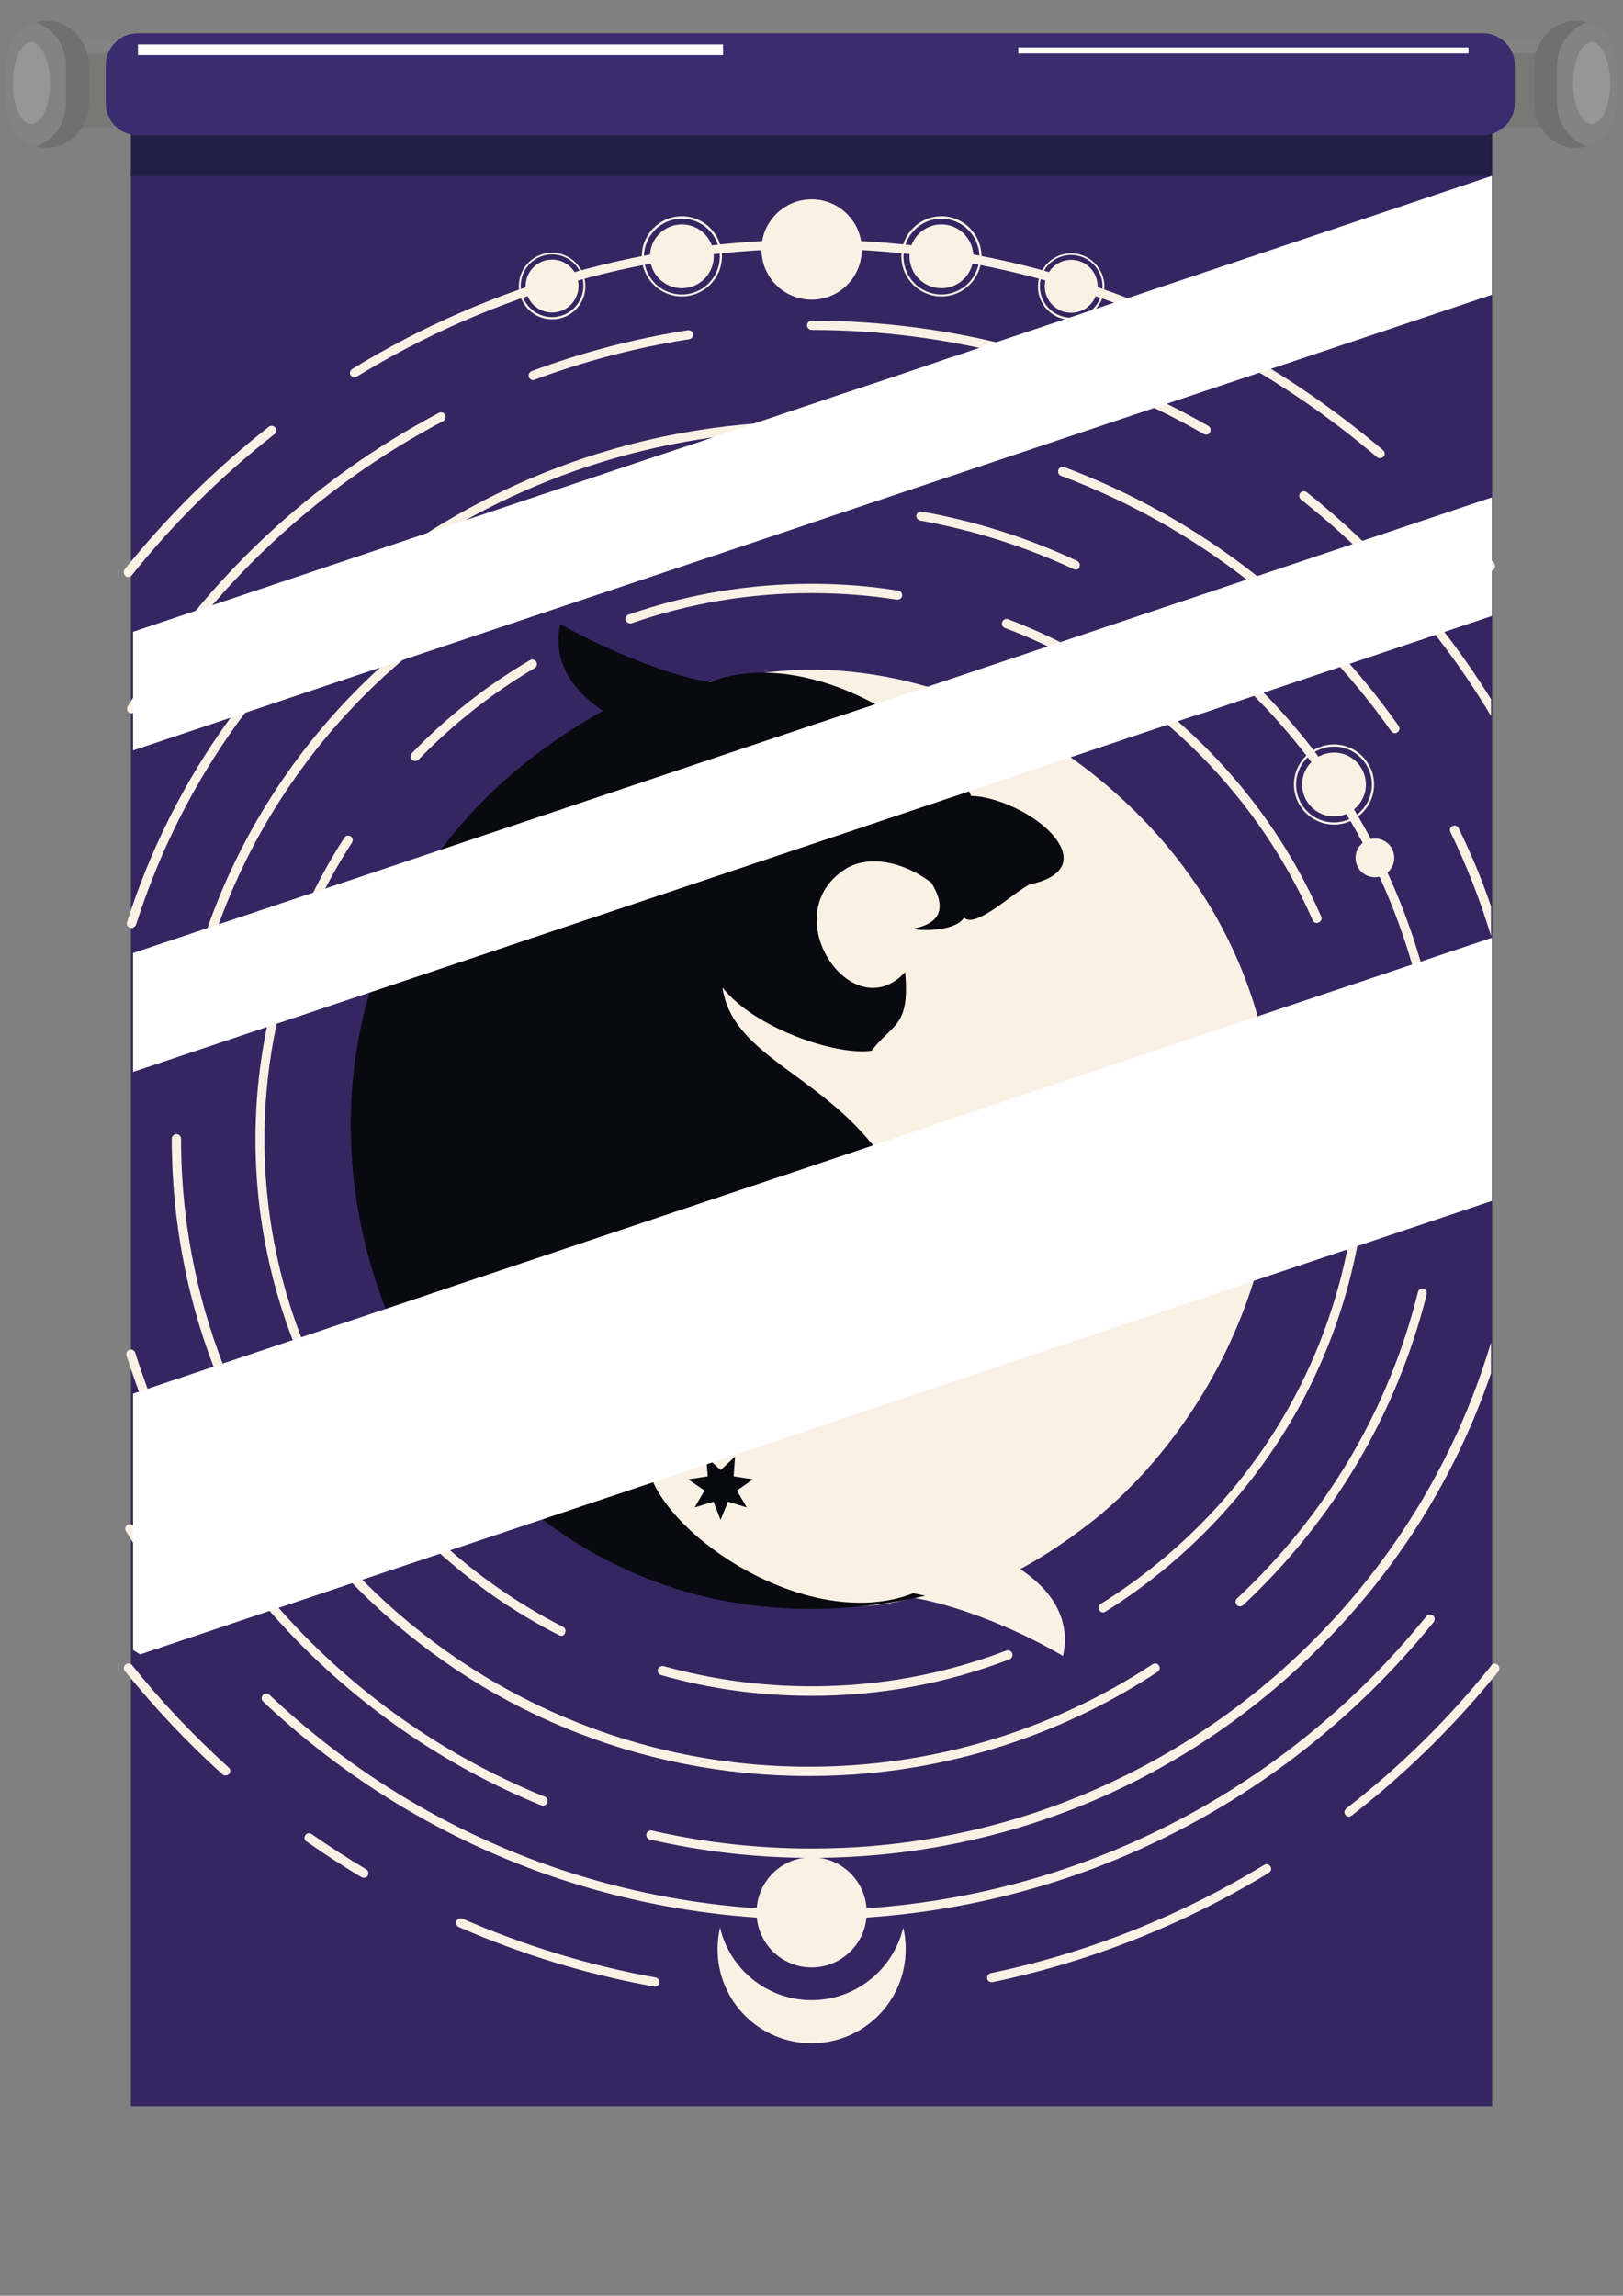 <?xml version="1.0" encoding="utf-8"?>
<!-- Generator: Adobe Illustrator 26.5.0, SVG Export Plug-In . SVG Version: 6.00 Build 0)  -->
<svg version="1.1" xmlns="http://www.w3.org/2000/svg" xmlns:xlink="http://www.w3.org/1999/xlink" x="0px" y="0px"
	 viewBox="0 0 595.3 841.9" style="enable-background:new 0 0 595.3 841.9;" xml:space="preserve">
<rect x="0" y="0" width="595.3" height="841.9" fill="#808080" stroke="none"/>
<style type="text/css">
	.st0{fill:#352662;}
	.st1{fill:#231E45;}
	.st2{fill:#FAF1E5;}
	.st3{fill:#090910;}
	.st4{fill:#848383;}
	.st5{opacity:0.4;fill:#676766;}
	.st6{fill:#717070;}
	.st7{fill:#969696;}
	.st8{fill:#3A2C6F;}
	.st9{fill:#FFFFFF;}
</style>
<g id="bg_00000031926776625702974920000006806808638671280315_">
	<polyline class="st0" points="547.3,611 547.3,772.4 48,772.4 48,63.5 547.3,63.5 547.3,611 	"/>
	<path class="st1" d="M297.7,47.9v-0.2h-2.8c-0.1,0-0.2,0-0.3-0.1H48v17h249.7h249.6V47.9H297.7z"/>
</g>
<g id="main">
	<path class="st2" d="M464.2,384.5c-14.6-70.4-70.1-113.7-115.2-129.8c-25.4-9.1-46.5-9.2-53.6-9.1c-12.2,0.3-26,2.1-39.6,5.4h0
		c-4.7,1.1-9.3,2.4-13.8,3.9c0,0,0,0,0,0c-7.1,2.3-14,5-20.3,8c-17.6,8.5-30.9,19.9-33.6,33.7c-4.5,22.8,22.5,40.4,54.7,62.5
		c5.8,4,11.8,8.1,17.8,12.5c0.5,0.4,1,0.7,1.5,1.1c26,19,52.2,41.9,65.9,73.5c0,0,0,0,0,0.1c2.7,6.3,5,12.9,6.6,19.9
		c0.3,1.2,0.5,2.4,0.8,3.6c0.2,0.8,0.3,1.5,0.4,2.3c0.6,3.3,1.1,6.6,1.4,9.9c-1.6-2.1-3-3.7-3.7-4.5c-1.3-1.5-2.7-3-4.1-4.3
		c-4.2-4.4-10.1-9.5-17.9-13.8c-15.1-8.2-29.3-8.9-36.1-8.8c-1.6,1.8-3.1,3.7-4.7,5.5c-1.2,0.7-2.2,1.5-3.2,2.5
		c-2.4,2.5-6,8-4.4,20.7c1.6-2,4.3-4.7,8.1-5.5c10-2.2,23.2,8.7,24.4,21.6c0.8,8.9-4.5,18.4-11.4,22.1c-8.1,4.4-20.1,2.5-30.7-5.5
		c-2.1-3.7-4.3-8.5-2.3-12.1c2.3-4.2,8.9-4.2,8.8-4.7c-0.2-0.8-15.1-1.6-18.5,4c-1.4-1.2-3.5-1.4-5.2-0.3c-6.3,4.2-12.7,8.4-19,12.6
		c-1.9,0.5-3.8,1.2-5.5,2c-2.9,1.4-6.1,3-6.9,6.1c-2.3,8.6,15.4,21.6,30.6,24.2c1.3,0.2,2.5,0.3,3.6,0.3
		c8.6,17.9,37.6,42.7,69.9,44.8c8.9,0.6,17.6-0.6,26-3c0,0,0,0,0,0c1.5,0.3,3,0.6,4.5,0.9h0c26.9,6.1,50.4,20.5,50.4,20.5
		c3.2-15-5.8-25.3-15.7-31.9c13.6-7.2,25.5-16.8,27.8-18.6C442.5,523.8,479.5,457.9,464.2,384.5z"/>
	<path class="st3" d="M359.8,292.2c-1.3-0.2-2.5-0.3-3.6-0.3c-10.5-24.8-60.1-55.6-95.8-41.8c-23.8-3.7-56.5-21.8-54.9-21.4
		c-3.2,15,5.8,25.4,15.7,32C43,359.4,143.9,629.4,339.4,585.2c-1.5-0.3-3-0.7-4.5-0.9c-35.7,13.9-85.4-17-95.8-41.8
		c-21.5-0.9-51-26.2-21.8-32.7c5.4-2.3,19.9-16.6,24.2-12.3c3.5-5.7,18.4-4.9,18.5-4.1c-8.7,1.6-12.8,6.5-6.5,16.9
		c10.6,8,22.6,9.9,30.7,5.5c27.6-16.3-1.4-59.6-21.1-38.3c-1.9-20.1,4.5-18.6,12.3-28.8c19.2-1.8,48.6,11.6,61.8,31.4
		c0-0.5-0.1-1-0.2-1.4c10.5,14.5,3.7-34.9-17.3-59.3c-21-26-51.4-33.2-54.7-57.3c11.4,14.8,41.8,25.2,54.7,23.2
		c7.8-10.1,14.1-8.7,12.3-28.8c-19.7,21.3-48.7-22-21.1-38.3c8.1-4.4,20.1-2.5,30.7,5.5c6.3,10.3,2.2,15.2-6.5,16.8
		c0.2,0.8,15,1.6,18.5-4c4.2,4.4,19-10,24.2-12.2C405.1,318.5,381.6,296,359.8,292.2z"/>
	<polygon class="st2" points="330.7,278.5 336,273.6 335.5,280.8 342.6,281.9 336.7,286 340.3,292.2 333.4,290.1 330.7,296.8 
		328.1,290.1 321.2,292.2 324.8,286 318.8,281.9 325.9,280.8 325.4,273.6 	"/>
	<polygon class="st3" points="264.3,539.1 269.6,534.2 269.1,541.4 276.2,542.5 270.3,546.6 273.9,552.8 267,550.7 264.3,557.4 
		261.7,550.7 254.8,552.8 258.4,546.6 252.4,542.5 259.6,541.4 259,534.2 	"/>
</g>
<g id="details">
	<g>
		<path class="st2" d="M454.8,589.1c-0.4,0-0.9-0.2-1.2-0.5c-0.6-0.7-0.6-1.7,0.1-2.4c32.7-30.5,55.7-69.3,66.4-112.4
			c0.2-0.9,1.1-1.4,2-1.2c0.9,0.2,1.4,1.1,1.2,2c-10.9,43.7-34.3,83.2-67.4,114.1C455.6,588.9,455.2,589.1,454.8,589.1z"/>
		<path class="st2" d="M296.7,651.3c-62.4,0-121.1-24.3-165.2-68.4C87.3,538.7,63,480.1,63,417.6c0-0.9,0.8-1.7,1.7-1.7
			c0.9,0,1.7,0.8,1.7,1.7c0,127,103.3,230.3,230.3,230.3c45,0,88.6-13,126.1-37.6c0.8-0.5,1.8-0.3,2.3,0.5c0.5,0.8,0.3,1.8-0.5,2.3
			C386.6,638.1,342.4,651.3,296.7,651.3z"/>
		<path class="st2" d="M72.2,360.4c-0.1,0-0.3,0-0.4-0.1c-0.9-0.2-1.4-1.2-1.2-2c18.9-72.2,71.8-131.5,141.5-158.6
			c0.9-0.3,1.8,0.1,2.2,1c0.3,0.9-0.1,1.8-1,2.2C144.6,229.6,92.5,288,73.9,359.2C73.7,359.9,73,360.4,72.2,360.4z"/>
		<path class="st2" d="M251.1,191.8c-0.8,0-1.5-0.6-1.6-1.4c-0.2-0.9,0.4-1.8,1.3-2c15-3,30.5-4.5,45.9-4.5c0.9,0,1.7,0.8,1.7,1.7
			s-0.8,1.7-1.7,1.7c-15.2,0-30.4,1.5-45.2,4.4C251.3,191.8,251.2,191.8,251.1,191.8z"/>
		<path class="st2" d="M394.5,208.9c-0.2,0-0.5-0.1-0.7-0.2c-17.9-8.3-36.8-14.3-56.3-17.8c-0.9-0.2-1.5-1-1.4-1.9
			c0.2-0.9,1-1.5,1.9-1.4c19.7,3.5,38.9,9.6,57.1,18.1c0.8,0.4,1.2,1.4,0.8,2.2C395.8,208.6,395.2,208.9,394.5,208.9z"/>
		<path class="st2" d="M528.7,419.3c-0.9,0-1.7-0.8-1.7-1.7c0-75.3-36.9-146-98.8-189.1c-0.8-0.5-0.9-1.6-0.4-2.3
			c0.5-0.8,1.6-0.9,2.3-0.4c62.8,43.7,100.2,115.5,100.2,191.9C530.3,418.6,529.6,419.3,528.7,419.3z"/>
		<path class="st2" d="M205.9,599.9c-0.3,0-0.5-0.1-0.8-0.2c-33-16.8-60.8-42.3-80.5-73.8c-20.2-32.3-30.9-69.7-30.9-108
			c0-39.4,11.3-77.7,32.6-110.7c0.5-0.8,1.5-1,2.3-0.5c0.8,0.5,1,1.5,0.5,2.3c-21,32.4-32.1,70-32.1,108.8
			c0,75.8,42,144.3,109.5,178.8c0.8,0.4,1.2,1.4,0.7,2.3C207.1,599.5,206.5,599.9,205.9,599.9z"/>
		<path class="st2" d="M152.3,279.1c-0.4,0-0.8-0.2-1.2-0.5c-0.7-0.6-0.7-1.7,0-2.4c12.8-13.3,27.4-24.8,43.3-34.1
			c0.8-0.5,1.8-0.2,2.3,0.6c0.5,0.8,0.2,1.8-0.6,2.3c-15.6,9.2-29.9,20.5-42.6,33.6C153.1,278.9,152.7,279.1,152.3,279.1z"/>
		<path class="st2" d="M231.1,228.6c-0.7,0-1.3-0.4-1.6-1.1c-0.3-0.9,0.2-1.8,1-2.1c21.6-7.5,44.2-11.3,67.2-11.3
			c10.6,0,21.3,0.8,31.8,2.5c0.9,0.1,1.5,1,1.4,1.9c-0.1,0.9-1,1.5-1.9,1.4c-10.3-1.6-20.8-2.4-31.3-2.4c-22.7,0-44.9,3.7-66.1,11.1
			C231.4,228.6,231.2,228.6,231.1,228.6z"/>
		<path class="st2" d="M483,338.5c-0.6,0-1.3-0.4-1.5-1c-21.6-49.2-62.7-88.3-112.9-107.2c-0.9-0.3-1.3-1.3-1-2.2
			c0.3-0.9,1.3-1.3,2.2-1c51,19.3,92.9,59,114.8,109c0.4,0.8,0,1.8-0.9,2.2C483.5,338.4,483.2,338.5,483,338.5z"/>
		<path class="st2" d="M404.6,591.3c-0.6,0-1.1-0.3-1.4-0.8c-0.5-0.8-0.3-1.8,0.5-2.3c59.2-36.9,94.5-100.6,94.5-170.3
			c0-14.1-1.5-28.1-4.3-41.7c-0.2-0.9,0.4-1.8,1.3-2c0.9-0.2,1.8,0.4,2,1.3c2.9,13.9,4.4,28.1,4.4,42.4c0,35.2-9.1,70-26.4,100.4
			c-16.8,29.5-40.9,54.7-69.7,72.7C405.2,591.2,404.9,591.3,404.6,591.3z"/>
		<path class="st2" d="M297.7,621.9c-18.7,0-37.3-2.5-55.2-7.6c-0.9-0.2-1.4-1.2-1.2-2.1c0.2-0.9,1.2-1.4,2.1-1.2
			c17.6,4.9,35.8,7.4,54.3,7.4c24.6,0,48.6-4.4,71.4-13.1c0.9-0.3,1.8,0.1,2.2,1c0.3,0.9-0.1,1.8-1,2.2
			C347.1,617.4,322.7,621.9,297.7,621.9z"/>
		<circle class="st2" cx="297.7" cy="91.5" r="18.4"/>
		<path class="st2" d="M297.7,703.9c-75.1,0-146.6-28.4-201.2-79.9c-0.7-0.6-0.7-1.7-0.1-2.4c0.6-0.7,1.7-0.7,2.4-0.1
			c54,51,124.6,79,198.9,79c88,0,170.2-39.3,225.5-107.8c0.6-0.7,1.6-0.8,2.4-0.3c0.7,0.6,0.8,1.6,0.3,2.4
			C469.8,664.2,386.7,703.9,297.7,703.9z"/>
		<path class="st2" d="M70.3,594.8c-0.5,0-1-0.2-1.3-0.6c-8.3-10.3-16-21.3-22.8-32.7c-0.5-0.8-0.2-1.8,0.6-2.3
			c0.8-0.5,1.8-0.2,2.3,0.6c6.7,11.2,14.3,22.1,22.5,32.3c0.6,0.7,0.5,1.8-0.3,2.4C71,594.7,70.7,594.8,70.3,594.8z"/>
		<path class="st2" d="M48.3,261.6c-0.3,0-0.6-0.1-0.9-0.2c-0.8-0.5-1-1.5-0.6-2.3c27.6-45.6,67.1-82.8,114.2-107.7
			c0.8-0.4,1.8-0.1,2.3,0.7c0.4,0.8,0.1,1.8-0.7,2.3C116.1,178.9,77,215.7,49.7,260.8C49.4,261.3,48.8,261.6,48.3,261.6z"/>
		<path class="st2" d="M195.6,139.4c-0.7,0-1.3-0.4-1.6-1.1c-0.3-0.9,0.1-1.8,1-2.2c18.5-6.9,37.7-11.9,57.3-15
			c0.9-0.1,1.8,0.5,1.9,1.4c0.1,0.9-0.5,1.8-1.4,1.9c-19.3,3-38.3,8-56.6,14.8C196,139.3,195.8,139.4,195.6,139.4z"/>
		<path class="st2" d="M442.4,159.4c-0.3,0-0.6-0.1-0.8-0.2c-43.6-25-93.3-38.2-143.9-38.2c-0.9,0-1.7-0.8-1.7-1.7
			c0-0.9,0.8-1.7,1.7-1.7c51.1,0,101.5,13.4,145.5,38.6c0.8,0.5,1.1,1.5,0.6,2.3C443.6,159.1,443,159.4,442.4,159.4z"/>
		<path class="st2" d="M546.9,256.4v6.2c-17.9-30-41.4-57-69.7-79.4c-0.7-0.6-0.9-1.6-0.3-2.4c0.6-0.7,1.6-0.9,2.4-0.3
			C505.9,201.7,529,227.6,546.9,256.4z"/>
		<path class="st2" d="M47,211.6c-0.4,0-0.7-0.1-1-0.4c-0.7-0.6-0.8-1.6-0.3-2.4c15.6-19.4,33.4-37,52.9-52.3
			c0.7-0.6,1.8-0.4,2.4,0.3c0.6,0.7,0.4,1.8-0.3,2.4c-19.4,15.2-37,32.6-52.4,51.8C48,211.4,47.5,211.6,47,211.6z"/>
		<path class="st2" d="M130,138.4c-0.6,0-1.1-0.3-1.4-0.8c-0.5-0.8-0.2-1.8,0.6-2.3c50.6-31,108.9-47.4,168.5-47.4
			c42.6,0,84.1,8.2,123.1,24.3c0.9,0.4,1.3,1.3,0.9,2.2c-0.4,0.9-1.3,1.3-2.2,0.9c-38.7-16-79.7-24.1-121.8-24.1
			c-59,0-116.7,16.2-166.8,46.9C130.6,138.4,130.3,138.4,130,138.4z"/>
		<path class="st2" d="M506.1,168c-0.4,0-0.8-0.1-1.1-0.4c-16-13.6-33.3-25.7-51.6-35.9c-0.8-0.5-1.1-1.5-0.6-2.3
			c0.5-0.8,1.5-1.1,2.3-0.6c18.5,10.3,36,22.6,52.2,36.3c0.7,0.6,0.8,1.7,0.2,2.4C507.1,167.8,506.6,168,506.1,168z"/>
		<path class="st2" d="M547.7,209c-0.2,0.2-0.5,0.3-0.7,0.3c-0.1,0-0.2,0-0.3,0c-0.5,0-1-0.2-1.3-0.6c-4.4-5.4-9.1-10.8-13.9-15.9
			c-0.6-0.7-0.6-1.7,0.1-2.4c0.7-0.6,1.7-0.6,2.4,0.1c4.5,4.8,8.9,9.8,13.1,14.9c0.3,0.4,0.7,0.8,1,1.2
			C548.5,207.4,548.4,208.5,547.7,209z"/>
		<path class="st2" d="M546.9,210.8c-0.5-0.7-1.1-1.3-1.6-2c-0.6-0.7-0.5-1.8,0.2-2.4c0.4-0.3,0.9-0.4,1.4-0.3
			c0.4,0.1,0.7,0.3,1,0.6c0.6,0.7,0.5,1.8-0.2,2.4c-0.2,0.2-0.5,0.3-0.7,0.3V210.8z"/>
		<path class="st2" d="M549.6,612.9c-0.3,0.4-0.8,0.6-1.3,0.6c-0.4,0-0.7-0.1-1-0.4c-0.1-0.1-0.2-0.2-0.3-0.3c-0.5-0.6-0.5-1.4,0-2
			v0c0,0,0,0,0,0l0.1-0.2c0.6-0.6,1.6-0.6,2.2-0.1C550,611.1,550.1,612.1,549.6,612.9z"/>
		<path class="st2" d="M549.6,612.9c-0.9,1.1-1.7,2.2-2.6,3.2c-15.2,18.4-32.4,35.1-51.2,49.7c-0.3,0.2-0.7,0.4-1,0.4
			c-0.5,0-1-0.2-1.3-0.6c-0.6-0.7-0.4-1.8,0.3-2.4c19.7-15.3,37.6-32.9,53.2-52.4v0c0,0,0,0,0,0l0.1-0.2c0.6-0.6,1.6-0.6,2.2-0.1
			C550,611.1,550.1,612.1,549.6,612.9z"/>
		<path class="st2" d="M363.7,726.9c-0.8,0-1.5-0.5-1.6-1.3c-0.2-0.9,0.4-1.8,1.3-2c35.5-7.4,69.2-20.8,100.3-39.7
			c0.8-0.5,1.8-0.2,2.3,0.6c0.5,0.8,0.2,1.8-0.6,2.3c-31.4,19.1-65.5,32.6-101.3,40.1C363.9,726.9,363.8,726.9,363.7,726.9z"/>
		<path class="st2" d="M240.2,728.5c-0.1,0-0.2,0-0.3,0c-24.6-4.4-48.7-11.8-71.6-21.8c-0.8-0.4-1.2-1.4-0.9-2.2
			c0.4-0.8,1.4-1.2,2.2-0.9c22.7,9.9,46.5,17.2,70.9,21.6c0.9,0.2,1.5,1,1.4,2C241.7,728,241,728.5,240.2,728.5z"/>
		<path class="st2" d="M133.5,688.6c-0.3,0-0.6-0.1-0.9-0.2c-6.9-4.1-13.6-8.5-20.2-13.1c-0.8-0.5-0.9-1.6-0.4-2.3
			c0.5-0.8,1.6-0.9,2.3-0.4c6.5,4.5,13.2,8.9,20,12.9c0.8,0.5,1.1,1.5,0.6,2.3C134.7,688.3,134.1,688.6,133.5,688.6z"/>
		<path class="st2" d="M82.7,651.1c-0.4,0-0.8-0.1-1.1-0.4c-12.9-11.6-24.9-24.4-35.8-37.9c-0.6-0.7-0.5-1.8,0.3-2.4
			c0.7-0.6,1.8-0.5,2.4,0.3c10.7,13.4,22.7,26,35.4,37.5c0.7,0.6,0.7,1.7,0.1,2.4C83.6,650.9,83.2,651.1,82.7,651.1z"/>
		<path class="st2" d="M511.7,268.9c-0.5,0-1-0.2-1.4-0.7c-30.3-42.9-72.1-75.3-121.1-93.7c-0.9-0.3-1.3-1.3-1-2.2
			c0.3-0.9,1.3-1.3,2.2-1c49.6,18.7,92,51.5,122.6,94.9c0.5,0.8,0.4,1.8-0.4,2.3C512.4,268.8,512,268.9,511.7,268.9z"/>
		<path class="st2" d="M546.9,332.4v10.9c-3.9-13-8.9-25.8-14.9-38.2c-0.4-0.8-0.1-1.8,0.8-2.2c0.8-0.4,1.8-0.1,2.2,0.8
			C539.6,313.1,543.6,322.6,546.9,332.4z"/>
		<path class="st2" d="M546.9,492.3v11.3c-12.8,37.5-34.1,71.8-63,100.6c-49,49-113.9,76.3-183.1,77.1c-1,0-2.1,0-3.1,0
			c-1,0-2.1,0-3.1,0c-19-0.2-37.9-2.5-56.2-6.7c-0.9-0.2-1.5-1.1-1.3-2c0.2-0.9,1.1-1.5,2-1.3c19.1,4.4,38.8,6.6,58.6,6.6
			C415.3,678,514.9,599.6,546.9,492.3z"/>
		<path class="st2" d="M199.2,662.2c-0.2,0-0.4,0-0.6-0.1c-35.5-14.4-68.1-37-94.3-65.3C78,568.3,58,533.9,46.4,497.1
			c-0.3-0.9,0.2-1.8,1.1-2.1c0.9-0.3,1.8,0.2,2.1,1.1c23.3,74.1,78.1,133.5,150.2,162.8c0.9,0.3,1.3,1.3,0.9,2.2
			C200.4,661.8,199.8,662.2,199.2,662.2z"/>
		<path class="st2" d="M48.2,340.3c-0.2,0-0.3,0-0.5-0.1c-0.9-0.3-1.4-1.2-1.1-2.1c8.4-26.3,20.8-51.1,37-73.6
			c16-22.2,35.2-41.8,57.2-58.1c45.6-33.9,99.9-51.9,157-51.9c18.2,0,36.4,1.9,54.1,5.6c0.9,0.2,1.5,1.1,1.3,2
			c-0.2,0.9-1.1,1.5-2,1.3c-17.4-3.6-35.4-5.5-53.4-5.5c-113.8,0-213.4,72.8-247.9,181.2C49.6,339.8,48.9,340.3,48.2,340.3z"/>
		<g>
			<circle class="st2" cx="489.3" cy="287.7" r="11.7"/>
			<path class="st2" d="M489.3,302.4c-8.1,0-14.7-6.6-14.7-14.7c0-8.1,6.6-14.7,14.7-14.7c8.1,0,14.7,6.6,14.7,14.7
				C504,295.8,497.4,302.4,489.3,302.4z M489.3,273.8c-7.6,0-13.9,6.2-13.9,13.9s6.2,13.9,13.9,13.9c7.6,0,13.9-6.2,13.9-13.9
				S496.9,273.8,489.3,273.8z"/>
		</g>
		<g>
			<circle class="st2" cx="345.3" cy="94" r="11.7"/>
			<path class="st2" d="M345.3,108.7c-8.1,0-14.7-6.6-14.7-14.7s6.6-14.7,14.7-14.7c8.1,0,14.7,6.6,14.7,14.7
				S353.4,108.7,345.3,108.7z M345.3,80.2c-7.6,0-13.9,6.2-13.9,13.9s6.2,13.9,13.9,13.9c7.6,0,13.9-6.2,13.9-13.9
				S352.9,80.2,345.3,80.2z"/>
		</g>
		<g>
			<circle class="st2" cx="392.9" cy="105" r="9.7"/>
			<path class="st2" d="M392.9,117.3c-6.8,0-12.2-5.5-12.2-12.2c0-6.8,5.5-12.2,12.2-12.2s12.2,5.5,12.2,12.2
				C405.1,111.8,399.6,117.3,392.9,117.3z M392.9,93.5c-6.4,0-11.5,5.2-11.5,11.5c0,6.4,5.2,11.5,11.5,11.5
				c6.4,0,11.5-5.2,11.5-11.5C404.4,98.7,399.2,93.5,392.9,93.5z"/>
		</g>
		<g>
			<circle class="st2" cx="250.1" cy="94" r="11.7"/>
			<path class="st2" d="M250.1,108.7c-8.1,0-14.7-6.6-14.7-14.7s6.6-14.7,14.7-14.7s14.7,6.6,14.7,14.7S258.2,108.7,250.1,108.7z
				 M250.1,80.2c-7.6,0-13.9,6.2-13.9,13.9s6.2,13.9,13.9,13.9c7.6,0,13.9-6.2,13.9-13.9S257.8,80.2,250.1,80.2z"/>
		</g>
		<g>
			<circle class="st2" cx="202.5" cy="104.9" r="9.7"/>
			<path class="st2" d="M202.5,117.1c-6.8,0-12.2-5.5-12.2-12.2c0-6.8,5.5-12.2,12.2-12.2s12.2,5.5,12.2,12.2
				C214.8,111.6,209.3,117.1,202.5,117.1z M202.5,93.3c-6.4,0-11.5,5.2-11.5,11.5s5.2,11.5,11.5,11.5s11.5-5.2,11.5-11.5
				S208.9,93.3,202.5,93.3z"/>
		</g>
		<g>
			<path class="st2" d="M112.6,248.1c-8.1,0-14.7-6.6-14.7-14.7s6.6-14.7,14.7-14.7s14.7,6.6,14.7,14.7S120.7,248.1,112.6,248.1z
				 M112.6,219.5c-7.6,0-13.9,6.2-13.9,13.9c0,7.6,6.2,13.9,13.9,13.9s13.9-6.2,13.9-13.9C126.5,225.7,120.3,219.5,112.6,219.5z"/>
			<g>
				<circle class="st2" cx="112.6" cy="233.4" r="11.7"/>
				<path class="st2" d="M112.6,251.7c-10.1,0-18.4-8.2-18.4-18.4c0-10.1,8.2-18.4,18.4-18.4s18.4,8.2,18.4,18.4
					C131,243.5,122.8,251.7,112.6,251.7z M112.6,216c-9.6,0-17.3,7.8-17.3,17.3s7.8,17.3,17.3,17.3s17.3-7.8,17.3-17.3
					S122.2,216,112.6,216z"/>
			</g>
		</g>
		<g>
			<circle class="st2" cx="134.3" cy="538.2" r="11.7"/>
			<path class="st2" d="M134.3,552.9c-8.1,0-14.7-6.6-14.7-14.7s6.6-14.7,14.7-14.7s14.7,6.6,14.7,14.7S142.4,552.9,134.3,552.9z
				 M134.3,524.4c-7.6,0-13.9,6.2-13.9,13.9s6.2,13.9,13.9,13.9s13.9-6.2,13.9-13.9S141.9,524.4,134.3,524.4z"/>
		</g>
		<circle class="st2" cx="154.4" cy="560.9" r="7.1"/>
		<circle class="st2" cx="504.3" cy="314.6" r="7.1"/>
		<circle class="st2" cx="117.3" cy="508" r="7.1"/>
		<circle class="st2" cx="297.7" cy="701.3" r="20.2"/>
		<path class="st2" d="M332.2,714.8c0,19.1-15.4,34.5-34.5,34.5c-19.1,0-34.5-15.4-34.5-34.5c0-2.7,0.3-5.4,0.9-7.9
			c3.6,15.3,17.3,26.6,33.6,26.6s30-11.4,33.6-26.6C331.9,709.4,332.2,712,332.2,714.8z"/>
	</g>
</g>
<g id="roll">
	<g>
		<rect x="536.4" y="14.6" class="st4" width="50.5" height="32.1"/>
		<rect x="536.4" y="19.6" class="st5" width="50.8" height="27.1"/>
		<path class="st6" d="M582.1,53.6c-1.3,0.4-2.7,0.6-4.2,0.6c-8.4,0-15.2-7.5-15.2-16.7V24.4c0-9.2,6.8-16.7,15.2-16.7
			c1.4,0,2.8,0.2,4.2,0.6c-6.4,2-11,8.4-11,16.1v13.1C571,45.2,575.7,51.6,582.1,53.6z"/>
		<path class="st4" d="M593.1,24.4v13.1c0,7.6-4.7,14.1-11,16.1c-6.4-2-11-8.4-11-16.1V24.4c0-7.6,4.7-14.1,11-16.1
			c2.5,0.8,4.8,2.3,6.6,4.3C591.4,15.6,593.1,19.8,593.1,24.4z"/>
		<ellipse class="st7" cx="583.8" cy="30.5" rx="6.8" ry="15"/>
	</g>
	<g>
		
			<rect x="8.4" y="14.6" transform="matrix(-1 -4.491353e-11 4.491353e-11 -1 67.338 61.387)" class="st4" width="50.5" height="32.1"/>
		
			<rect x="8.1" y="19.6" transform="matrix(-1 -4.491353e-11 4.491353e-11 -1 67.014 66.383)" class="st5" width="50.8" height="27.1"/>
		<path class="st6" d="M13.2,53.6c1.3,0.4,2.7,0.6,4.2,0.6c8.4,0,15.2-7.5,15.2-16.7V24.4c0-9.2-6.8-16.7-15.2-16.7
			c-1.4,0-2.8,0.2-4.2,0.6c6.4,2,11,8.4,11,16.1v13.1C24.2,45.2,19.6,51.6,13.2,53.6z"/>
		<path class="st4" d="M2.2,24.4v13.1c0,7.6,4.7,14.1,11,16.1c6.4-2,11-8.4,11-16.1V24.4c0-7.6-4.7-14.1-11-16.1
			c-2.5,0.8-4.8,2.3-6.6,4.3C3.9,15.6,2.2,19.8,2.2,24.4z"/>
		<ellipse class="st7" cx="11.5" cy="30.5" rx="6.8" ry="15"/>
	</g>
	<path class="st8" d="M543.9,12.2H295.1H50.5c-6.5,0-11.7,5.3-11.7,11.7v14c0,6.5,5.3,11.7,11.7,11.7h244.1h249.3
		c1.1,0,2.2-0.2,3.2-0.5c4.9-1.4,8.5-5.9,8.5-11.3V24C555.7,17.5,550.4,12.2,543.9,12.2z M287.4,46.1c-0.1-0.1-0.2-0.2-0.3-0.3
		C287.2,46,287.3,46,287.4,46.1z M286.7,45.3c0-0.1-0.1-0.1-0.1-0.2C286.6,45.2,286.6,45.2,286.7,45.3z M286,44.3
		c-0.1-0.1-0.1-0.2-0.2-0.3C285.9,44.1,285.9,44.2,286,44.3z M285.5,43.4c-0.1-0.1-0.1-0.2-0.2-0.3
		C285.4,43.2,285.4,43.3,285.5,43.4z M285.1,42.5c-0.1-0.1-0.1-0.3-0.1-0.4C285,42.3,285,42.4,285.1,42.5z M284.7,41.6
		c0-0.1-0.1-0.3-0.1-0.4C284.7,41.3,284.7,41.4,284.7,41.6z M284.5,40.5c0-0.1-0.1-0.3-0.1-0.4C284.4,40.3,284.4,40.4,284.5,40.5z
		 M284.3,39.5c0-0.1,0-0.2,0-0.3C284.3,39.2,284.3,39.4,284.3,39.5z M287.8,46.6c0.1,0.1,0.2,0.2,0.3,0.3
		C288.1,46.8,287.9,46.7,287.8,46.6z M288.6,47.2c0.1,0.1,0.2,0.2,0.3,0.3C288.8,47.4,288.7,47.3,288.6,47.2z M289.4,47.8
		c0.1,0.1,0.2,0.2,0.3,0.2C289.6,48,289.5,47.9,289.4,47.8z M290.3,48.4c0.1,0.1,0.2,0.1,0.3,0.2C290.5,48.5,290.4,48.4,290.3,48.4z
		 M291.4,48.9c0,0,0.1,0,0.1,0.1C291.5,48.9,291.4,48.9,291.4,48.9z M293.4,49.5c0.2,0,0.4,0.1,0.6,0.1
		C293.8,49.6,293.6,49.6,293.4,49.5z M292.5,49.3C292.5,49.3,292.5,49.3,292.5,49.3C292.5,49.3,292.5,49.3,292.5,49.3z"/>
</g>
<g id="lights">
	<rect x="50.6" y="16.3" class="st9" width="214.6" height="3.9"/>
	<rect x="373.5" y="17.4" class="st9" width="165.1" height="2.2"/>
	<polygon class="st9" points="547.2,64.5 547.2,108.1 401.6,156.9 310,187.6 304.3,189.5 299.6,191.1 298,191.6 295.5,192.5 
		145.4,242.8 48.8,275.2 48.8,231.7 239.2,167.8 251,163.9 259.7,161 295,149.1 295,149.1 298,148.1 307.8,144.8 307.8,144.8 
		326.5,138.6 348,131.3 351.7,130.1 	"/>
	<polygon class="st9" points="547.2,182.4 547.2,225.9 453.7,257.3 453.7,257.3 441.9,261.3 437.7,262.6 436.5,263 436.5,263 
		359.4,288.9 338.8,295.8 298,309.5 154.3,357.7 48.8,393.1 48.8,349.5 146,316.9 298,265.9 321.5,258.1 331.1,254.9 434.5,220.2 	
		"/>
	<polygon class="st9" points="547.2,343.9 547.2,440.4 446.5,474.2 418.7,483.5 413.2,485.3 413.2,485.3 409.9,486.4 406.4,487.6 
		371.1,499.4 371.1,499.4 367.7,500.6 298,524 140.4,576.8 51.4,606.7 48.8,605.1 48.8,511.1 133.4,482.7 133.4,482.7 155.8,475.2 
		158.4,474.3 298,427.5 460.1,373.1 	"/>
</g>
</svg>
